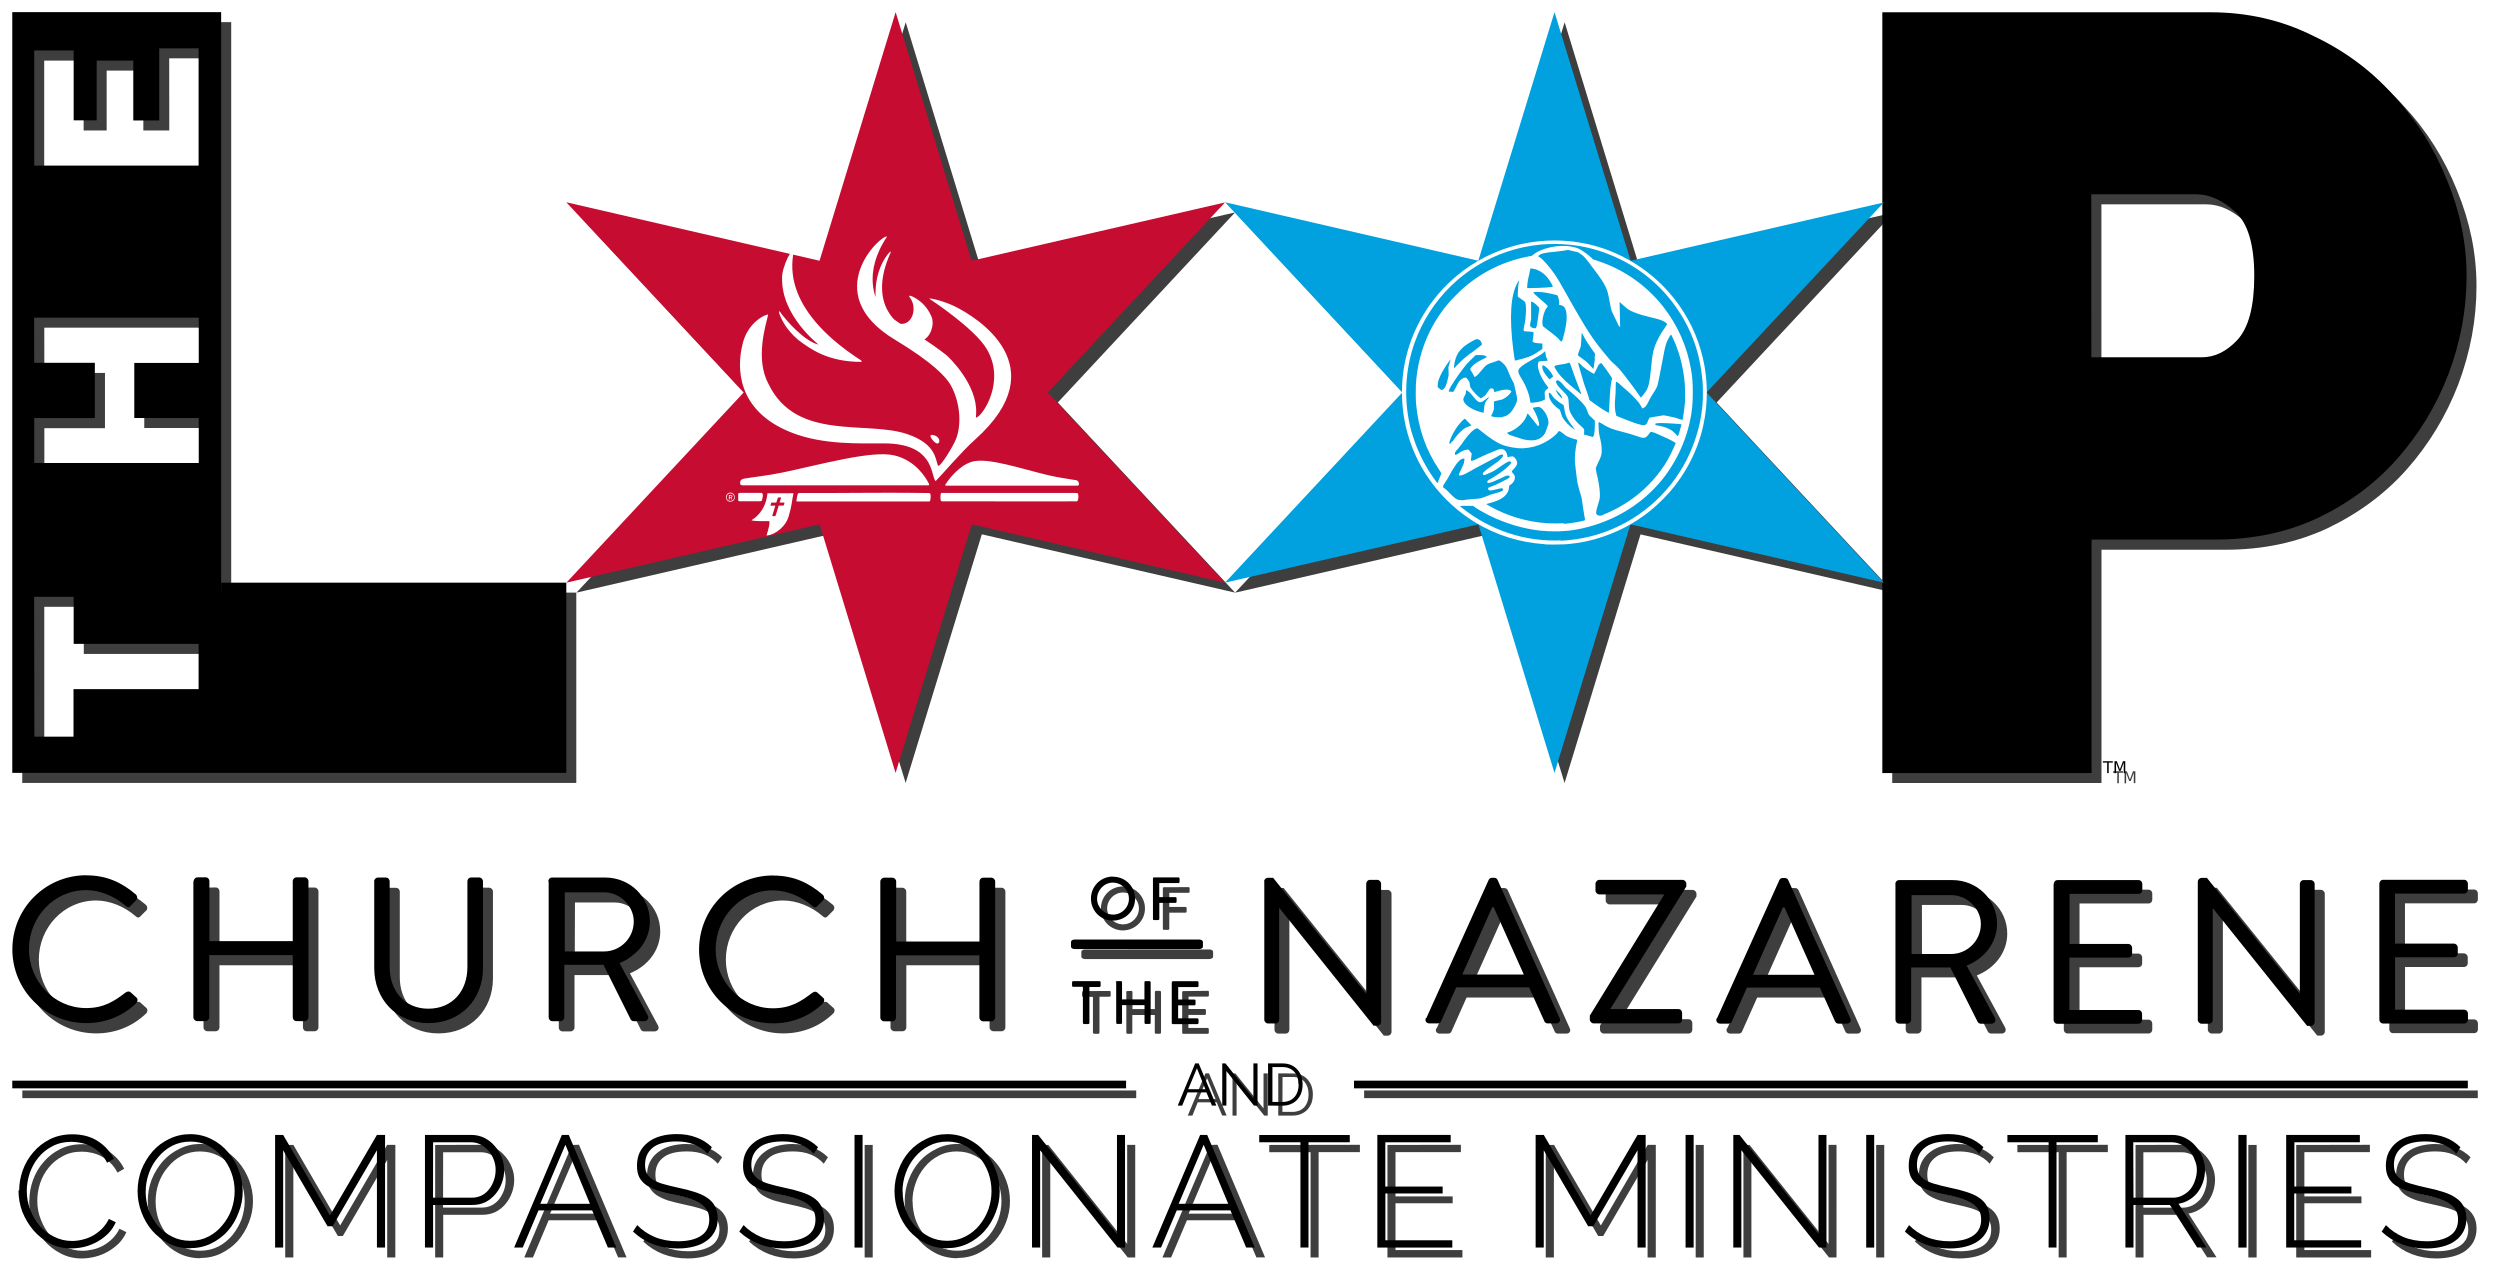<?xml version="1.0" encoding="UTF-8" standalone="no"?>
<svg
   xmlns:dc="http://purl.org/dc/elements/1.1/"
   xmlns:cc="http://creativecommons.org/ns#"
   xmlns:rdf="http://www.w3.org/1999/02/22-rdf-syntax-ns#"
   xmlns:svg="http://www.w3.org/2000/svg"
   xmlns="http://www.w3.org/2000/svg"
   xmlns:sodipodi="http://sodipodi.sourceforge.net/DTD/sodipodi-0.dtd"
   xmlns:inkscape="http://www.inkscape.org/namespaces/inkscape"
   width="325.794"
   height="166.904"
   viewBox="0 0 325.794 166.904"
   version="1.1"
   id="svg926"
   sodipodi:docname="logo-color-shadow.svg"
   inkscape:version="0.92.3 (2405546, 2018-03-11)">
  <sodipodi:namedview
     pagecolor="#ffffff"
     bordercolor="#666666"
     borderopacity="1"
     objecttolerance="10"
     gridtolerance="10"
     guidetolerance="10"
     inkscape:pageopacity="0"
     inkscape:pageshadow="2"
     inkscape:window-width="1315"
     inkscape:window-height="713"
     id="namedview928"
     showgrid="false"
     inkscape:zoom="2.4739559"
     inkscape:cx="162.897"
     inkscape:cy="83.452003"
     inkscape:window-x="51"
     inkscape:window-y="27"
     inkscape:window-maximized="1"
     inkscape:current-layer="svg926" />
  <defs
     id="defs818">
    <filter
       id="a"
       width="1.018"
       height="1.036"
       x="-.009"
       y="-.018"
       color-interpolation-filters="sRGB">
      <feGaussianBlur
         stdDeviation="1.203"
         id="feGaussianBlur815" />
    </filter>
  </defs>
  <title
     id="title820">LoopNaz Color Logo</title>
  <path
     d="m 2.9,2.9 v 99.13 H 75.1 V 77.23 H 30.13 v 1.05 -75.4 z m 115.13,0 -9.92,32.4 -3.45,-0.8 c 0.02,-0.1 0.04,-0.25 0.04,-0.3 0,-0.33 -0.2,-0.18 -0.45,0.2 l -29.15,-6.74 23.1,24.8 -23.08,24.77 33,-7.6 9.9,32.4 9.93,-32.4 33,7.6 -23.1,-24.78 23.1,-24.77 -33.02,7.6 z m 42.92,74.34 33.02,-7.6 9.92,32.4 9.9,-32.4 32.8,7.55 v 24.85 h 27.27 v -30.4 h 16.2 c 4.84,0 9.26,-0.94 13.26,-2.8 4.08,-1.96 7.53,-4.52 10.33,-7.68 2.88,-3.26 5.12,-6.95 6.7,-11.05 1.58,-4.2 2.38,-8.47 2.38,-12.84 0,-4.2 -0.84,-8.34 -2.52,-12.43 -1.68,-4.2 -4,-7.87 -6.98,-11.04 -2.9,-3.28 -6.4,-5.88 -10.5,-7.82 -4.1,-2.05 -8.55,-3.07 -13.4,-3.07 H 246.6 v 24.83 l -32.8,7.56 -9.9,-32.4 -9.94,32.4 -33,-7.63 L 184,52.4 c 0,0.04 0,0.07 0,0.1 z M 22.05,7.6 h 5.14 V 22.9 H 5.76 V 7.9 H 10.9 V 17 h 3 V 9.2 h 4.78 V 17 h 3.38 z m 251.8,19.03 h 13.7 c 1.67,0 3.34,0.75 5,2.25 1.7,1.48 2.53,4.28 2.53,8.38 0,4 -0.75,6.8 -2.23,8.38 -1.4,1.48 -2.94,2.23 -4.6,2.23 h -14.4 z M 246.6,27.9 V 77.02 L 223.73,52.48 c 0,0 0,-0.03 0,-0.05 z M 5.77,42.7 H 27.2 v 5.9 h -8.4 v 7.18 h 8.4 v 5.87 H 5.78 V 55.8 h 7.9 v -7.2 h -7.9 z m 0,36.38 h 5.15 v 6.14 h 16.3 v 5.9 H 10.9 v 6.17 H 5.77 Z m 269.6,21.43 v 0.2 h 0.55 v 1.36 h 0.2 v -1.37 h 0.55 v -0.2 z m 1.5,0 v 1.57 h 0.2 v -1.37 l 0.4,1.07 h 0.2 l 0.4,-1.08 v 1.36 h 0.2 v -1.55 h -0.3 l -0.4,1.07 -0.4,-1.06 z M 12.55,115.4 c -5.35,0 -9.65,4.3 -9.65,9.67 0,5.33 4.3,9.6 9.64,9.6 2.38,0 4.68,-0.84 6.5,-2.6 0.2,-0.18 0.23,-0.56 0.03,-0.72 l -0.8,-0.72 c -0.15,-0.12 -0.38,-0.12 -0.65,0.08 -1.4,1.08 -2.78,2 -5.1,2 -4.23,0 -7.46,-3.54 -7.46,-7.66 0,-4.14 3.23,-7.7 7.46,-7.7 1.82,0 3.7,0.8 5.1,2 0.27,0.27 0.5,0.3 0.7,0.04 l 0.72,-0.72 c 0.22,-0.2 0.18,-0.55 -0.02,-0.75 -1.82,-1.54 -3.78,-2.5 -6.48,-2.5 z m 89.54,0 c -5.35,0 -9.65,4.3 -9.65,9.67 0,5.33 4.3,9.6 9.65,9.6 2.38,0 4.68,-0.84 6.5,-2.6 0.2,-0.18 0.24,-0.56 0.02,-0.72 l -0.8,-0.72 c -0.15,-0.12 -0.37,-0.12 -0.65,0.08 -1.4,1.08 -2.77,2 -5.1,2 -4.22,0 -7.47,-3.54 -7.47,-7.66 0,-4.14 3.24,-7.7 7.47,-7.7 1.8,0 3.7,0.8 5.1,2 0.27,0.27 0.48,0.3 0.7,0.04 l 0.72,-0.72 c 0.2,-0.2 0.2,-0.55 -0.03,-0.75 -1.82,-1.54 -3.77,-2.5 -6.47,-2.5 z m 44.24,0.12 c -1.6,0 -2.86,1.27 -2.86,2.87 0,1.58 1.26,2.86 2.86,2.86 1.58,0 2.88,-1.26 2.88,-2.86 0,-1.6 -1.27,-2.87 -2.87,-2.87 z m 5.36,0.1 c -0.1,0 -0.15,0.06 -0.15,0.16 v 5.26 c 0,0.08 0.05,0.14 0.15,0.14 h 0.53 c 0.08,0 0.16,-0.07 0.16,-0.14 v -2.1 h 2.12 c 0.08,0 0.14,-0.07 0.14,-0.17 v -0.43 c 0,-0.08 -0.06,-0.15 -0.16,-0.15 h -2.1 v -1.84 h 2.5 c 0.1,0 0.15,-0.08 0.15,-0.16 v -0.43 c 0,-0.08 -0.04,-0.15 -0.14,-0.15 z m -124.64,0.05 c -0.26,0 -0.5,0.24 -0.5,0.52 h -0.03 v 17.7 c 0,0.27 0.25,0.5 0.5,0.5 h 1.08 c 0.28,0 0.5,-0.23 0.5,-0.5 v -8.1 h 10.88 v 8.1 c 0,0.27 0.2,0.5 0.5,0.5 H 41 c 0.27,0 0.5,-0.23 0.5,-0.5 v -17.73 c 0,-0.26 -0.23,-0.5 -0.5,-0.5 h -1.05 c -0.28,0 -0.5,0.24 -0.5,0.52 v 7.8 H 28.6 v -7.83 c 0,-0.26 -0.2,-0.5 -0.5,-0.5 z m 35.68,0 c -0.3,0 -0.5,0.25 -0.5,0.5 v 11.2 c 0,3.07 -1.93,5.4 -5.1,5.4 -3.13,0 -5.03,-2.37 -5.03,-5.42 V 116.2 c 0,-0.27 -0.2,-0.5 -0.5,-0.5 h -1.04 c -0.26,0 -0.5,0.23 -0.5,0.5 v 11.3 c 0,4.05 2.88,7.17 7.08,7.17 4.22,0 7.1,-3.1 7.1,-7.17 v -11.32 c 0,-0.26 -0.23,-0.5 -0.5,-0.5 z m 10.56,0 c -0.3,0 -0.5,0.25 -0.5,0.5 l 0.03,0.04 v 17.7 c 0,0.27 0.2,0.5 0.5,0.5 h 1.03 c 0.27,0 0.52,-0.23 0.52,-0.5 v -6.84 h 5.1 l 3.54,7.1 c 0.05,0.1 0.18,0.24 0.42,0.24 h 1.36 c 0.46,0 0.66,-0.43 0.46,-0.77 l -3.66,-6.8 c 2.32,-0.93 3.95,-3 3.95,-5.45 0,-3.2 -2.63,-5.7 -5.83,-5.7 z m 214.93,0 c -0.25,0 -0.5,0.22 -0.5,0.5 v 18.02 c 0,0.25 0.25,0.5 0.5,0.5 h 0.96 c 0.28,0 0.5,-0.25 0.5,-0.5 v -14.56 h 0.02 l 12.28,15.33 h 0.48 c 0.27,0 0.5,-0.22 0.5,-0.5 v -18 c 0,-0.25 -0.23,-0.5 -0.5,-0.5 h -0.94 c -0.3,0 -0.5,0.25 -0.5,0.52 v 14.2 h -0.05 L 288.9,115.7 Z m -171.67,0.02 c -0.26,0 -0.5,0.23 -0.5,0.5 v 17.7 c 0,0.27 0.24,0.5 0.5,0.5 h 1.06 c 0.3,0 0.5,-0.23 0.5,-0.5 v -8.1 h 10.85 v 8.1 c 0,0.27 0.22,0.5 0.52,0.5 h 1.04 c 0.28,0 0.5,-0.23 0.5,-0.5 v -17.7 c 0,-0.27 -0.22,-0.5 -0.5,-0.5 h -1.04 c -0.3,0 -0.5,0.23 -0.5,0.5 v 7.8 H 118.1 v -7.8 c 0,-0.27 -0.22,-0.5 -0.52,-0.5 z m 50.04,0.03 c -0.27,0 -0.5,0.2 -0.5,0.48 v 18 c 0,0.25 0.23,0.5 0.5,0.5 h 0.94 c 0.3,0 0.5,-0.25 0.5,-0.5 v -14.56 h 0.04 l 12.27,15.33 h 0.5 c 0.26,0 0.5,-0.22 0.5,-0.5 v -18 c 0,-0.25 -0.24,-0.5 -0.5,-0.5 h -0.95 c -0.3,0 -0.5,0.25 -0.5,0.52 v 14.26 h -0.05 l -12.06,-15.03 z m 29.2,0 c -0.26,0 -0.38,0.13 -0.46,0.28 l -8.1,18 h -0.05 c -0.17,0.37 0.05,0.7 0.45,0.7 h 1.08 c 0.25,0 0.4,-0.15 0.45,-0.3 l 1.96,-4.4 h 9.5 l 1.97,4.4 c 0.05,0.15 0.2,0.3 0.45,0.3 h 1.08 c 0.4,0 0.62,-0.33 0.46,-0.67 l -8.08,-18 c -0.08,-0.17 -0.2,-0.3 -0.45,-0.3 z m 37.88,0 c -0.25,0 -0.38,0.13 -0.45,0.28 l -8.12,18 h -0.05 c -0.16,0.37 0.06,0.7 0.46,0.7 h 1.07 c 0.25,0 0.4,-0.15 0.45,-0.3 l 1.96,-4.4 h 9.5 l 1.98,4.4 c 0.05,0.15 0.2,0.3 0.45,0.3 h 1.1 c 0.4,0 0.6,-0.33 0.45,-0.67 l -8.08,-18 c -0.08,-0.17 -0.2,-0.3 -0.45,-0.3 z m 78.2,0.2 c -0.3,0 -0.5,0.25 -0.5,0.52 v 17.7 c 0,0.27 0.2,0.5 0.5,0.5 h 10.55 c 0.3,0 0.5,-0.23 0.5,-0.5 v -0.77 c 0,-0.27 -0.2,-0.52 -0.5,-0.52 h -9 v -6.83 h 7.67 c 0.27,0 0.5,-0.2 0.5,-0.5 v -0.78 c 0,-0.26 -0.23,-0.5 -0.5,-0.5 h -7.68 v -6.52 h 9 c 0.3,0 0.5,-0.24 0.5,-0.5 v -0.8 c 0,-0.25 -0.2,-0.5 -0.5,-0.5 z m -42.4,0.04 c -0.3,0 -0.5,0.25 -0.5,0.52 h -0.02 v 17.7 c 0,0.26 0.2,0.5 0.5,0.5 h 10.53 c 0.3,0 0.5,-0.24 0.5,-0.5 v -0.78 c 0,-0.27 -0.2,-0.52 -0.5,-0.52 H 271 v -6.83 h 7.66 c 0.27,0 0.5,-0.2 0.5,-0.5 v -0.78 c 0,-0.27 -0.23,-0.5 -0.5,-0.5 H 271 v -6.53 h 8.98 c 0.3,0 0.5,-0.24 0.5,-0.5 v -0.8 c 0,-0.25 -0.2,-0.5 -0.5,-0.5 z m -59.72,0 c -0.26,0 -0.5,0.26 -0.5,0.53 v 0.87 c 0,0.26 0.24,0.5 0.52,0.5 h 8.4 v 0.08 l -9.7,15.78 h 0.04 v 0.47 c 0,0.26 0.23,0.5 0.5,0.5 h 11.03 c 0.3,0 0.5,-0.24 0.5,-0.5 v -0.87 c 0,-0.26 -0.2,-0.5 -0.5,-0.5 h -8.83 v -0.03 l 9.87,-15.96 v -0.36 c 0,-0.25 -0.24,-0.5 -0.5,-0.5 z m 39.1,0 c -0.3,0 -0.53,0.26 -0.53,0.53 h 0.03 v 17.7 c 0,0.26 0.2,0.5 0.5,0.5 h 1.05 c 0.25,0 0.5,-0.24 0.5,-0.5 v -6.82 h 5.1 l 3.56,7.08 c 0.05,0.1 0.2,0.24 0.43,0.24 h 1.36 c 0.46,0 0.64,-0.42 0.46,-0.77 l -3.7,-6.8 c 2.34,-0.93 3.97,-3 3.97,-5.45 0,-3.18 -2.63,-5.7 -5.83,-5.7 z m -102.5,0.35 c 1.13,0 2.07,0.95 2.07,2.08 0,1.14 -0.93,2.07 -2.07,2.07 -1.14,0 -2.07,-0.93 -2.07,-2.07 0,-1.13 0.93,-2.08 2.06,-2.08 z m -71.42,1.3 h 5.17 c 2.05,0 3.85,1.74 3.85,3.78 0,2.2 -1.8,3.9 -3.84,3.9 H 74.9 Z m 175.53,0.32 h 5.18 c 2.06,0 3.86,1.74 3.86,3.76 0,2.2 -1.8,3.9 -3.86,3.9 h -5.17 z m -54.66,1.63 h 0.2 c 1.32,2.9 2.6,5.85 3.92,8.77 h -8.03 z m 37.9,0 h 0.2 c 1.3,2.9 2.6,5.85 3.9,8.77 h -8 z m -92.32,4.18 c -0.26,0 -0.46,0.14 -0.46,0.3 v 0.64 c 0,0.15 0.2,0.3 0.46,0.3 h 16.24 c 0.25,0 0.47,-0.15 0.47,-0.3 v -0.65 c 0,-0.16 -0.22,-0.3 -0.46,-0.3 h -0.02 z m -0.2,5.42 c -0.1,0 -0.16,0.07 -0.16,0.15 v 0.44 c 0,0.1 0.04,0.16 0.14,0.16 h 1.27 v 4.67 c 0,0.07 0.1,0.14 0.17,0.14 h 0.53 c 0.08,0 0.15,-0.07 0.15,-0.15 v -4.68 h 1.3 c 0.1,0 0.16,-0.06 0.16,-0.16 v -0.44 c 0,-0.08 -0.04,-0.15 -0.14,-0.15 z m 5.7,0 c -0.07,0 -0.13,0.07 -0.13,0.15 h 0.03 v 5.27 c 0,0.07 0.06,0.14 0.16,0.14 h 0.47 c 0.1,0 0.15,-0.07 0.15,-0.15 v -2.3 h 2.93 v 2.3 c 0,0.07 0.05,0.14 0.15,0.14 h 0.52 c 0.08,0 0.14,-0.07 0.14,-0.15 v -5.28 c 0,-0.08 -0.07,-0.15 -0.15,-0.15 h -0.5 c -0.1,0 -0.15,0.07 -0.15,0.15 v 2.22 h -2.92 v -2.22 c 0,-0.08 -0.05,-0.15 -0.15,-0.15 z m 7.33,0 c -0.1,0 -0.15,0.07 -0.15,0.15 v 5.27 c 0,0.07 0.04,0.14 0.14,0.14 h 3.18 c 0.1,0 0.15,-0.07 0.15,-0.15 v -0.45 c 0,-0.08 -0.06,-0.16 -0.16,-0.16 h -2.5 v -1.7 H 157 c 0.08,0 0.15,-0.06 0.15,-0.16 v -0.45 c 0,-0.1 -0.06,-0.16 -0.16,-0.16 h -2.1 v -1.62 h 2.5 c 0.1,0 0.15,-0.06 0.15,-0.16 v -0.44 c 0,-0.08 -0.04,-0.15 -0.14,-0.15 z m 2.88,10.72 -2.3,5.5 h 0.6 l 0.7,-1.73 h 2.46 l 0.72,1.72 h 0.58 l -2.3,-5.5 z m 3.53,0 v 5.5 h 0.53 v -4.5 l 3.6,4.5 h 0.46 v -5.5 h -0.55 v 4.57 L 161,139.9 Z m 5.96,0 v 5.5 h 1.87 c 0.4,0 0.76,-0.07 1.08,-0.2 0.33,-0.14 0.6,-0.32 0.84,-0.56 0.22,-0.25 0.4,-0.54 0.54,-0.87 0.12,-0.34 0.18,-0.72 0.18,-1.14 0,-0.38 -0.06,-0.73 -0.17,-1.06 -0.12,-0.34 -0.3,-0.62 -0.5,-0.86 -0.23,-0.25 -0.5,-0.45 -0.83,-0.6 -0.32,-0.14 -0.7,-0.2 -1.14,-0.2 z m 0.56,0.47 h 1.33 c 0.33,0 0.62,0.05 0.88,0.17 0.26,0.1 0.48,0.27 0.66,0.47 0.16,0.2 0.3,0.45 0.4,0.73 0.07,0.26 0.12,0.56 0.12,0.9 0,0.33 -0.04,0.63 -0.13,0.9 -0.1,0.3 -0.23,0.53 -0.4,0.73 -0.18,0.2 -0.4,0.36 -0.66,0.48 -0.27,0.1 -0.57,0.17 -0.9,0.17 h -1.32 z m -9.83,0.16 1.1,2.72 h -2.24 z m -154.4,1.6 v 1 h 145.16 v -1 z m 174.86,0 v 1 H 322.9 v -1 z m -88.28,6.97 c -0.77,0 -1.47,0.1 -2.1,0.27 -0.64,0.18 -1.18,0.44 -1.63,0.8 -0.46,0.34 -0.82,0.78 -1.08,1.3 -0.24,0.5 -0.36,1.1 -0.36,1.76 0,0.6 0.1,1.1 0.3,1.5 0.22,0.4 0.53,0.74 0.93,1.03 0.4,0.26 0.9,0.5 1.5,0.7 0.6,0.18 1.3,0.35 2.08,0.52 0.78,0.16 1.46,0.33 2.04,0.5 0.57,0.18 1.04,0.4 1.42,0.65 0.38,0.25 0.67,0.54 0.87,0.88 0.2,0.34 0.3,0.75 0.3,1.23 0,0.96 -0.37,1.67 -1.1,2.14 -0.72,0.46 -1.72,0.7 -3,0.7 -1.12,0 -2.12,-0.2 -3.02,-0.56 -0.9,-0.38 -1.64,-0.9 -2.26,-1.54 l -0.55,0.84 c 1.57,1.46 3.5,2.2 5.8,2.2 0.77,0 1.47,-0.1 2.1,-0.25 0.65,-0.17 1.2,-0.4 1.67,-0.73 0.46,-0.34 0.82,-0.74 1.06,-1.2 0.26,-0.5 0.4,-1.06 0.4,-1.7 0,-0.65 -0.13,-1.2 -0.37,-1.64 -0.24,-0.44 -0.58,-0.8 -1.03,-1.1 -0.44,-0.3 -0.98,-0.54 -1.62,-0.74 -0.63,-0.2 -1.34,-0.4 -2.12,-0.55 -0.76,-0.18 -1.4,-0.34 -1.94,-0.48 -0.54,-0.16 -1,-0.34 -1.34,-0.55 -0.35,-0.23 -0.6,-0.5 -0.78,-0.8 -0.17,-0.32 -0.25,-0.7 -0.25,-1.17 0,-0.94 0.32,-1.67 0.97,-2.2 0.66,-0.56 1.7,-0.84 3.14,-0.84 1.73,0 3.07,0.53 4.03,1.6 l 0.56,-0.84 c -0.6,-0.6 -1.3,-1.02 -2.04,-1.28 -0.74,-0.3 -1.6,-0.44 -2.54,-0.44 z m 13.86,0 c -0.78,0 -1.48,0.1 -2.12,0.27 -0.64,0.18 -1.18,0.44 -1.63,0.8 -0.47,0.34 -0.83,0.78 -1.1,1.3 -0.25,0.5 -0.37,1.1 -0.37,1.76 0,0.6 0.1,1.1 0.32,1.5 0.2,0.4 0.5,0.74 0.9,1.03 0.4,0.26 0.9,0.5 1.5,0.7 0.6,0.18 1.3,0.35 2.1,0.52 0.76,0.16 1.44,0.33 2.02,0.5 0.58,0.18 1.05,0.4 1.43,0.65 0.38,0.25 0.67,0.54 0.86,0.88 0.2,0.34 0.3,0.75 0.3,1.23 0,0.96 -0.37,1.67 -1.1,2.14 -0.72,0.46 -1.72,0.7 -3,0.7 -1.1,0 -2.1,-0.2 -3,-0.56 -0.9,-0.38 -1.65,-0.9 -2.27,-1.54 l -0.57,0.84 c 1.58,1.46 3.5,2.2 5.8,2.2 0.78,0 1.5,-0.1 2.13,-0.25 0.64,-0.17 1.2,-0.4 1.65,-0.73 0.47,-0.34 0.83,-0.74 1.08,-1.2 0.26,-0.5 0.4,-1.06 0.4,-1.7 0,-0.65 -0.13,-1.2 -0.37,-1.64 -0.23,-0.44 -0.57,-0.8 -1.02,-1.1 -0.44,-0.3 -1,-0.54 -1.63,-0.74 -0.64,-0.2 -1.35,-0.4 -2.13,-0.55 -0.76,-0.18 -1.4,-0.34 -1.94,-0.48 -0.54,-0.16 -0.98,-0.34 -1.34,-0.55 -0.35,-0.23 -0.6,-0.5 -0.76,-0.8 -0.18,-0.32 -0.26,-0.7 -0.26,-1.17 0,-0.94 0.32,-1.67 0.97,-2.2 0.65,-0.56 1.7,-0.84 3.13,-0.84 1.73,0 3.07,0.53 4.02,1.6 l 0.55,-0.84 c -0.62,-0.6 -1.3,-1.02 -2.02,-1.28 -0.75,-0.3 -1.6,-0.44 -2.54,-0.44 z m 151.87,0 c -0.75,0 -1.45,0.1 -2.1,0.27 -0.63,0.18 -1.17,0.44 -1.62,0.8 -0.46,0.34 -0.82,0.78 -1.08,1.3 -0.24,0.5 -0.36,1.1 -0.36,1.76 0,0.6 0.1,1.1 0.3,1.5 0.2,0.4 0.52,0.74 0.92,1.03 0.4,0.26 0.9,0.5 1.5,0.7 0.6,0.18 1.3,0.35 2.08,0.52 0.77,0.16 1.45,0.33 2.03,0.5 0.57,0.18 1.05,0.4 1.43,0.65 0.38,0.25 0.67,0.54 0.87,0.88 0.2,0.34 0.3,0.75 0.3,1.23 0,0.96 -0.37,1.67 -1.1,2.14 -0.72,0.46 -1.72,0.7 -3,0.7 -1.12,0 -2.12,-0.2 -3.02,-0.56 -0.9,-0.38 -1.65,-0.9 -2.27,-1.54 l -0.55,0.84 c 1.58,1.46 3.5,2.2 5.8,2.2 0.78,0 1.48,-0.1 2.12,-0.25 0.64,-0.17 1.2,-0.4 1.66,-0.73 0.47,-0.34 0.83,-0.74 1.07,-1.2 0.26,-0.5 0.4,-1.06 0.4,-1.7 0,-0.65 -0.12,-1.2 -0.36,-1.64 -0.23,-0.44 -0.57,-0.8 -1.02,-1.1 -0.44,-0.3 -1,-0.54 -1.63,-0.74 -0.64,-0.2 -1.35,-0.4 -2.13,-0.55 -0.76,-0.18 -1.4,-0.34 -1.94,-0.48 -0.54,-0.16 -1,-0.34 -1.34,-0.55 -0.35,-0.23 -0.6,-0.5 -0.77,-0.8 -0.17,-0.32 -0.25,-0.7 -0.25,-1.17 0,-0.94 0.32,-1.67 0.98,-2.2 0.66,-0.56 1.7,-0.84 3.12,-0.84 1.74,0 3.08,0.53 4.03,1.6 l 0.54,-0.84 c -0.62,-0.6 -1.3,-1.02 -2.04,-1.28 -0.74,-0.3 -1.6,-0.44 -2.55,-0.44 z m 62.2,0 c -0.77,0 -1.47,0.1 -2.1,0.27 -0.64,0.18 -1.18,0.44 -1.63,0.8 -0.45,0.34 -0.8,0.78 -1.07,1.3 -0.25,0.5 -0.37,1.1 -0.37,1.76 0,0.6 0.1,1.1 0.32,1.5 0.2,0.4 0.5,0.74 0.9,1.03 0.4,0.26 0.9,0.5 1.5,0.7 0.6,0.18 1.3,0.35 2.08,0.52 0.76,0.16 1.44,0.33 2.02,0.5 0.58,0.18 1.05,0.4 1.43,0.65 0.37,0.25 0.66,0.54 0.86,0.88 0.2,0.34 0.3,0.75 0.3,1.23 0,0.96 -0.37,1.67 -1.1,2.14 -0.72,0.46 -1.72,0.7 -3,0.7 -1.12,0 -2.12,-0.2 -3.02,-0.56 -0.9,-0.38 -1.65,-0.9 -2.27,-1.54 l -0.56,0.84 c 1.57,1.46 3.5,2.2 5.8,2.2 0.77,0 1.48,-0.1 2.1,-0.25 0.65,-0.17 1.2,-0.4 1.66,-0.73 0.46,-0.34 0.82,-0.74 1.07,-1.2 0.26,-0.5 0.4,-1.06 0.4,-1.7 0,-0.65 -0.13,-1.2 -0.38,-1.64 -0.24,-0.44 -0.58,-0.8 -1.03,-1.1 -0.44,-0.3 -0.98,-0.54 -1.62,-0.74 -0.64,-0.2 -1.35,-0.4 -2.13,-0.55 -0.76,-0.18 -1.4,-0.34 -1.94,-0.48 -0.54,-0.16 -0.98,-0.34 -1.34,-0.55 -0.36,-0.23 -0.6,-0.5 -0.77,-0.8 -0.17,-0.32 -0.25,-0.7 -0.25,-1.17 0,-0.94 0.32,-1.67 0.97,-2.2 0.66,-0.56 1.7,-0.84 3.14,-0.84 1.72,0 3.06,0.53 4,1.6 l 0.57,-0.84 c -0.62,-0.6 -1.3,-1.02 -2.02,-1.28 -0.75,-0.3 -1.6,-0.44 -2.55,-0.44 z m -291.3,0 c -0.98,0 -1.9,0.2 -2.73,0.63 -0.84,0.4 -1.56,0.94 -2.17,1.62 -0.6,0.7 -1.1,1.5 -1.46,2.4 -0.34,0.88 -0.5,1.82 -0.5,2.8 0,0.93 0.16,1.84 0.5,2.73 0.33,0.9 0.8,1.7 1.4,2.4 0.6,0.68 1.3,1.24 2.15,1.67 0.83,0.42 1.77,0.64 2.8,0.64 v -0.03 c 0.97,0 1.87,-0.2 2.7,-0.6 0.85,-0.42 1.58,-0.96 2.18,-1.62 0.6,-0.7 1.1,-1.5 1.44,-2.4 0.36,-0.9 0.54,-1.82 0.54,-2.8 0,-0.92 -0.17,-1.82 -0.5,-2.7 -0.34,-0.9 -0.8,-1.7 -1.4,-2.38 -0.6,-0.72 -1.32,-1.28 -2.16,-1.7 -0.85,-0.44 -1.78,-0.66 -2.8,-0.66 z m 98.65,0 c -0.98,0 -1.9,0.2 -2.72,0.63 -0.85,0.4 -1.58,0.94 -2.2,1.62 -0.6,0.7 -1.1,1.5 -1.43,2.4 -0.35,0.88 -0.52,1.82 -0.52,2.8 0,0.93 0.16,1.84 0.5,2.73 0.33,0.9 0.8,1.7 1.4,2.4 0.6,0.68 1.32,1.24 2.16,1.67 0.84,0.42 1.78,0.64 2.8,0.64 v -0.03 c 0.96,0 1.87,-0.2 2.7,-0.6 0.85,-0.42 1.58,-0.96 2.18,-1.62 0.62,-0.7 1.1,-1.5 1.45,-2.4 0.35,-0.9 0.53,-1.82 0.53,-2.8 0,-0.92 -0.17,-1.82 -0.5,-2.7 -0.34,-0.9 -0.8,-1.7 -1.4,-2.38 -0.6,-0.72 -1.32,-1.28 -2.17,-1.7 -0.84,-0.44 -1.77,-0.66 -2.78,-0.66 z m -114,0.03 c -1.1,0 -2.1,0.2 -2.95,0.65 -0.86,0.43 -1.58,1 -2.16,1.7 -0.6,0.68 -1.05,1.47 -1.37,2.35 -0.3,0.86 -0.46,1.74 -0.46,2.62 H 3.8 c 0,0.95 0.16,1.87 0.5,2.8 0.35,0.87 0.83,1.68 1.43,2.4 0.6,0.7 1.32,1.27 2.15,1.7 0.84,0.45 1.76,0.67 2.76,0.67 0.57,0 1.15,-0.08 1.73,-0.22 0.6,-0.15 1.15,-0.37 1.67,-0.66 0.52,-0.3 1,-0.65 1.43,-1.07 0.42,-0.43 0.75,-0.92 1,-1.48 l -0.9,-0.44 c -0.25,0.5 -0.56,0.92 -0.93,1.3 -0.38,0.36 -0.78,0.66 -1.2,0.9 -0.42,0.22 -0.87,0.4 -1.33,0.5 -0.47,0.1 -0.93,0.17 -1.37,0.17 -0.82,0 -1.6,-0.2 -2.33,-0.55 -0.7,-0.35 -1.32,-0.82 -1.85,-1.4 -0.52,-0.62 -0.93,-1.32 -1.23,-2.1 -0.32,-0.78 -0.47,-1.6 -0.47,-2.47 0,-0.77 0.12,-1.53 0.37,-2.3 0.26,-0.77 0.64,-1.45 1.14,-2.05 0.48,-0.6 1.1,-1.1 1.83,-1.47 0.7,-0.4 1.53,-0.58 2.47,-0.58 0.42,0 0.86,0.05 1.3,0.15 0.44,0.1 0.86,0.25 1.26,0.47 0.4,0.2 0.8,0.48 1.14,0.83 0.36,0.34 0.67,0.76 0.94,1.28 l 0.87,-0.5 c -0.46,-0.94 -1.14,-1.7 -2.06,-2.3 -0.93,-0.6 -2.05,-0.9 -3.35,-0.9 z m 26.4,0.1 v 14.66 h 1.06 v -12.7 l 5.8,9.9 h 0.65 l 5.78,-9.9 v 12.7 h 1.06 V 149.2 h -1.07 l -6.12,10.5 -6.1,-10.5 z m 19.54,0 v 14.66 h 1.05 v -5.56 h 5.1 c 0.62,0 1.18,-0.12 1.7,-0.36 0.5,-0.26 0.94,-0.6 1.3,-1.03 0.36,-0.43 0.65,-0.92 0.85,-1.48 0.2,-0.54 0.3,-1.1 0.3,-1.7 0,-0.56 -0.1,-1.1 -0.32,-1.63 -0.22,-0.56 -0.52,-1.05 -0.9,-1.47 -0.36,-0.44 -0.8,-0.8 -1.34,-1.05 -0.52,-0.27 -1.1,-0.4 -1.72,-0.4 z m 17.83,0 -6.22,14.66 h 1.13 l 2.05,-4.85 h 7 l 2.05,4.84 h 1.1 l -6.2,-14.68 z m 38.14,0 v 14.66 h 1.05 V 149.2 Z m 23.13,0 v 14.66 h 1.06 v -12.7 l 10.1,12.7 h 0.97 V 149.2 h -1.05 v 12.9 l -10.28,-12.9 z m 21.9,0 -6.22,14.66 h 1.13 l 2.06,-4.85 h 7 l 2.05,4.84 h 1.13 l -6.2,-14.68 z m 7.7,0 v 0.94 h 5.38 v 13.72 h 1.05 v -13.73 h 5.38 v -0.95 z m 15.4,0 v 14.66 h 9.77 v -0.96 h -8.72 v -6.1 h 7.45 v -0.9 h -7.45 v -5.77 h 8.52 v -0.95 z m 20.63,0 v 14.66 h 1.06 v -12.7 l 5.77,9.9 h 0.66 l 5.78,-9.9 v 12.7 h 1.07 V 149.2 h -1.06 l -6.1,10.5 -6.1,-10.5 z m 19.54,0 v 14.66 h 1.05 V 149.2 Z m 6.22,0 v 14.66 h 1.04 v -12.7 l 10.12,12.7 h 0.97 V 149.2 h -1.04 v 12.9 l -10.3,-12.9 z m 17.3,0 v 14.66 h 1.05 V 149.2 Z m 18.4,0 v 0.94 h 5.38 v 13.72 h 1.04 v -13.73 h 5.37 v -0.95 z m 15.4,0 v 14.66 h 1.04 v -5.56 h 4.75 l 3.54,5.54 h 1.22 l -3.65,-5.7 c 0.5,-0.08 0.98,-0.26 1.4,-0.52 0.43,-0.26 0.8,-0.58 1.1,-0.98 0.3,-0.4 0.54,-0.85 0.7,-1.34 0.17,-0.52 0.26,-1.04 0.26,-1.57 0,-0.56 -0.1,-1.1 -0.32,-1.63 -0.22,-0.56 -0.52,-1.05 -0.9,-1.47 -0.37,-0.44 -0.82,-0.8 -1.35,-1.05 -0.53,-0.27 -1.1,-0.4 -1.7,-0.4 z m 14.7,0 v 14.66 h 1.08 V 149.2 Z m 6.24,0 v 14.66 H 309 v -0.96 h -8.7 v -6.1 h 7.44 v -0.9 h -7.44 v -5.77 h 8.54 v -0.95 z m -273.12,0.85 c 0.84,0 1.6,0.18 2.3,0.54 0.7,0.36 1.3,0.84 1.82,1.44 0.52,0.6 0.93,1.28 1.22,2.07 0.28,0.77 0.43,1.58 0.43,2.42 0,0.8 -0.15,1.57 -0.4,2.35 -0.3,0.77 -0.7,1.46 -1.2,2.08 -0.5,0.6 -1.1,1.1 -1.8,1.47 -0.72,0.37 -1.5,0.56 -2.4,0.56 -0.85,0 -1.63,-0.17 -2.34,-0.52 -0.72,-0.36 -1.34,-0.84 -1.87,-1.42 -0.5,-0.6 -0.9,-1.3 -1.2,-2.07 -0.28,-0.8 -0.4,-1.6 -0.4,-2.44 0,-0.8 0.13,-1.6 0.4,-2.37 0.28,-0.78 0.67,-1.46 1.2,-2.06 0.5,-0.63 1.1,-1.13 1.82,-1.5 0.72,-0.38 1.52,-0.56 2.4,-0.56 z m 98.63,0 c 0.83,0 1.6,0.18 2.3,0.54 0.7,0.36 1.3,0.84 1.82,1.44 0.52,0.6 0.92,1.28 1.22,2.07 0.27,0.77 0.42,1.58 0.42,2.42 0,0.8 -0.14,1.57 -0.4,2.35 -0.28,0.77 -0.68,1.46 -1.18,2.08 -0.5,0.6 -1.1,1.1 -1.82,1.47 -0.7,0.37 -1.5,0.56 -2.37,0.56 -0.86,0 -1.64,-0.17 -2.35,-0.52 -0.7,-0.36 -1.33,-0.84 -1.86,-1.42 -0.5,-0.6 -0.9,-1.3 -1.2,-2.07 -0.27,-0.8 -0.4,-1.6 -0.4,-2.44 h -0.02 c 0,-0.8 0.14,-1.6 0.42,-2.37 0.27,-0.78 0.66,-1.46 1.16,-2.06 0.5,-0.63 1.13,-1.13 1.85,-1.5 0.7,-0.38 1.5,-0.56 2.4,-0.56 z m 154.57,0.1 h 5 c 0.44,0 0.87,0.1 1.27,0.3 0.4,0.2 0.73,0.45 1.02,0.8 0.3,0.3 0.54,0.7 0.7,1.15 0.18,0.42 0.28,0.87 0.28,1.34 0,0.45 -0.08,0.9 -0.23,1.34 -0.14,0.43 -0.34,0.82 -0.6,1.17 -0.3,0.33 -0.62,0.6 -1,0.8 -0.4,0.2 -0.82,0.32 -1.28,0.32 h -5.16 z m -221.57,0 h 4.94 c 0.43,0 0.84,0.1 1.22,0.28 0.4,0.2 0.73,0.46 1.03,0.8 0.3,0.32 0.53,0.7 0.7,1.14 0.17,0.42 0.26,0.88 0.26,1.37 0,0.46 -0.07,0.92 -0.22,1.36 -0.15,0.42 -0.36,0.8 -0.62,1.16 -0.26,0.32 -0.58,0.6 -0.96,0.8 -0.4,0.2 -0.84,0.3 -1.3,0.3 h -5.06 z m 17.24,0.3 3.2,7.7 h -6.5 z m 83.17,0 3.2,7.7 h -6.46 z"
     id="path822"
     style="opacity:0.87;fill:#000000;filter:url(#a)"
     inkscape:connector-curvature="0" />
  <g
     id="g924">
    <g
       id="g892">
      <path
         d="M156.3 122.44c.24 0 .46.14.46.3v.64c0 .16-.22.3-.47.3h-16.25c-.25 0-.47-.14-.47-.3v-.64c0-.16.2-.3.46-.3h16.23m-3.55 5.57c0-.07.06-.14.15-.14h3.18c.1 0 .15.07.15.15v.45c0 .1-.06.16-.15.16h-2.5v1.63h2.1c.1 0 .16.07.16.15v.45c0 .1-.06.15-.14.15h-2.13v1.7h2.5c.1 0 .16.08.16.16v.44c0 .08-.07.15-.16.15h-3.18c-.1 0-.15-.07-.15-.15V128m-7.3 0c0-.07.07-.14.15-.14h.52c.1 0 .15.07.15.15v2.23h2.92V128c0-.07.05-.14.14-.14h.52c.08 0 .15.07.15.15v5.28c0 .08-.06.15-.14.15h-.5c-.1 0-.16-.07-.16-.15v-2.3h-2.93v2.3c0 .08-.05.15-.14.15h-.46c-.1 0-.16-.07-.16-.15V128m-4.33.6h-1.27c-.1 0-.15-.06-.15-.15V128c0-.07.06-.14.15-.14h3.42c.1 0 .15.07.15.15v.45c0 .1-.07.16-.16.16h-1.3v4.68c0 .08-.07.15-.15.15h-.54c-.08 0-.16-.07-.16-.15v-4.67m9.12-14.13c0-.1.06-.16.15-.16h3.18c.1 0 .15.08.15.16v.43c0 .07-.06.15-.15.15h-2.5v1.83h2.1c.1 0 .16.07.16.15v.43c0 .1-.05.17-.13.17h-2.12v2.1c0 .07-.08.14-.15.14h-.53c-.1 0-.15-.06-.15-.14v-5.27m-5.2 4.7c1.14 0 2.07-.93 2.07-2.07 0-1.14-.95-2.1-2.1-2.1-1.12 0-2.05.96-2.05 2.1 0 1.13.93 2.06 2.06 2.06zm0-4.94c1.6 0 2.87 1.28 2.87 2.87 0 1.6-1.3 2.85-2.9 2.85-1.6 0-2.85-1.28-2.85-2.87 0-1.6 1.27-2.87 2.86-2.87m165.04.94c0-.27.2-.52.5-.52h10.54c.3 0 .5.25.5.5v.8c0 .26-.2.5-.5.5h-9v6.52h7.68c.27 0 .5.24.5.5v.78c0 .3-.23.5-.5.5h-7.67v6.83h9c.3 0 .5.25.5.52v.78c0 .26-.2.5-.5.5h-10.55c-.3 0-.5-.24-.5-.5v-17.7m-23.65-.3c0-.27.24-.48.5-.48h.68l12.06 15.03c.03 0 .03 0 .05 0v-14.22c0-.27.2-.52.5-.52h.93c.27 0 .5.25.5.5v18c0 .28-.23.5-.5.5h-.48l-12.28-15.33h-.02v14.55c0 .26-.22.5-.5.5h-.95c-.26 0-.5-.24-.5-.5v-18m-18.77.3c0-.27.2-.52.5-.52h10.54c.3 0 .5.25.5.5v.8c0 .26-.2.5-.5.5h-8.98v6.52h7.65c.27 0 .5.24.5.5v.78c0 .3-.23.5-.5.5h-7.67v6.83h8.97c.3 0 .5.24.5.5v.8c0 .25-.2.5-.5.5h-10.53c-.3 0-.5-.25-.5-.5v-17.7m-13.33 9.1c2.05 0 3.85-1.7 3.85-3.9 0-2.03-1.8-3.77-3.85-3.77h-5.18v7.67zm-7.3-9.1c0-.28.2-.53.5-.53h6.93c3.2 0 5.83 2.52 5.83 5.7 0 2.46-1.63 4.52-3.96 5.45l3.68 6.8c.18.35 0 .77-.46.77h-1.36c-.24 0-.38-.14-.43-.25l-3.56-7.08h-5.1v6.82c0 .25-.25.5-.5.5h-1.05c-.3 0-.5-.25-.5-.5v-17.7m-10.55 11.83c-1.3-2.92-2.6-5.86-3.9-8.77h-.22l-3.9 8.77zm-12.7 5.67l8.12-18c.06-.15.2-.28.44-.28h.27c.25 0 .38.13.46.3l8.08 18c.16.34-.06.68-.46.68h-1.08c-.24 0-.4-.16-.45-.3l-1.98-4.4h-9.5l-1.96 4.4c-.04.14-.2.3-.44.3h-1.08c-.4 0-.62-.34-.46-.7m-16.58-.28l9.7-15.78v-.08h-8.4c-.28 0-.52-.24-.52-.5v-.87c0-.28.24-.53.5-.53h10.84c.26 0 .5.25.5.5v.36l-9.87 15.96v.02h8.82c.3 0 .5.24.5.5v.87c0 .25-.2.5-.5.5H207.7c-.28 0-.52-.25-.52-.5v-.5m-8.6-5.37c-1.32-2.92-2.6-5.86-3.92-8.77h-.2l-3.9 8.77h8zm-12.7 5.67l8.12-18c.08-.15.2-.28.45-.28h.27c.24 0 .37.13.45.3l8.08 18c.16.34-.06.68-.46.68h-1.1c-.23 0-.4-.16-.44-.3l-1.98-4.4h-9.5l-1.96 4.4c-.05.14-.2.3-.45.3h-1.08c-.4 0-.63-.34-.46-.7m-21.08-17.8c0-.27.23-.48.5-.48h.67L178 129.45s0 0 .04 0v-14.27c0-.27.2-.52.5-.52h.94c.27 0 .5.25.5.5v18c0 .28-.23.5-.5.5H179l-12.27-15.33h-.03v14.55c0 .26-.2.5-.5.5h-.94c-.27 0-.5-.24-.5-.5v-18m-50.04 0c0-.26.24-.5.5-.5h1.05c.3 0 .52.24.52.5v7.82h10.85v-7.8c0-.28.2-.52.5-.52h1.05c.27 0 .5.24.5.5v17.7c0 .28-.23.52-.5.52h-1.04c-.3 0-.52-.24-.52-.5v-8.1h-10.86v8.1c0 .26-.2.5-.5.5h-1.05c-.27 0-.5-.24-.5-.5v-17.7m-13.97-.8c2.7 0 4.65.95 6.47 2.5.22.2.24.54.03.75l-.72.72c-.22.26-.43.23-.7-.04-1.4-1.2-3.3-2-5.1-2-4.23 0-7.47 3.56-7.47 7.7 0 4.12 3.25 7.67 7.47 7.67 2.33 0 3.7-.93 5.1-2 .28-.2.5-.2.65-.08l.8.72c.2.16.16.54-.03.72-1.82 1.76-4.12 2.6-6.5 2.6-5.35 0-9.65-4.27-9.65-9.6 0-5.36 4.3-9.67 9.65-9.67m-22 9.9c2.05 0 3.84-1.7 3.84-3.9 0-2.05-1.8-3.8-3.84-3.8H73.6v7.7h5.2zm-7.3-9.13c0-.26.2-.5.5-.5h6.92c3.2 0 5.82 2.5 5.82 5.7 0 2.46-1.63 4.52-3.95 5.45l3.66 6.8c.2.34 0 .77-.46.77H82.6c-.23 0-.36-.14-.42-.25l-3.54-7.1h-5.1v6.83c0 .28-.25.52-.52.52H72c-.3 0-.5-.24-.5-.5v-17.7m-22.75 0c0-.28.24-.52.5-.52h1.03c.3 0 .5.24.5.5v11.16c0 3.05 1.9 5.43 5.03 5.43 3.18 0 5.1-2.34 5.1-5.4v-11.2c0-.26.2-.5.5-.5h1.03c.27 0 .5.24.5.5v11.32c0 4.05-2.88 7.16-7.1 7.16-4.2 0-7.07-3.12-7.07-7.18v-11.3m-23.53 0c0-.28.24-.52.5-.52h1.05c.3 0 .5.24.5.5v7.82h10.86v-7.8c0-.28.22-.52.5-.52h1.05c.26 0 .5.24.5.5v17.72c0 .28-.24.52-.5.52h-1.05c-.3 0-.5-.24-.5-.5v-8.1H27.27v8.1c0 .26-.22.5-.5.5H25.7c-.26 0-.5-.24-.5-.5v-17.7m-13.97-.8c2.7 0 4.66.95 6.48 2.5.2.2.25.54.03.75l-.72.72c-.2.26-.42.23-.7-.04-1.4-1.2-3.27-2-5.1-2-4.22 0-7.45 3.56-7.45 7.7 0 4.12 3.23 7.67 7.46 7.67 2.33 0 3.7-.93 5.1-2 .28-.2.5-.2.66-.08l.8.72c.2.16.16.54-.03.72-1.82 1.76-4.12 2.6-6.5 2.6-5.34 0-9.65-4.27-9.65-9.6 0-5.36 4.3-9.67 9.65-9.67"
         id="path824" />
      <g
         font-size="40"
         letter-spacing="2.6"
         word-spacing="0"
         font-family="raleway light"
         id="g876">
        <g
           id="g852">
          <path
             d="M2.5 155.14q0-1.32.46-2.62.48-1.32 1.37-2.35.88-1.05 2.16-1.7 1.3-.65 2.94-.65 1.96 0 3.34.9t2.06 2.3l-.87.5q-.4-.77-.94-1.28-.52-.52-1.14-.83-.6-.32-1.27-.46-.66-.15-1.3-.15-1.4 0-2.47.57-1.1.56-1.83 1.47-.74.9-1.14 2.06-.38 1.14-.38 2.3 0 1.3.46 2.47.45 1.18 1.23 2.1.8.88 1.87 1.4 1.1.55 2.33.55.66 0 1.36-.17.7-.16 1.33-.5.63-.36 1.2-.9.55-.56.92-1.3l.9.43q-.37.84-1 1.48-.65.64-1.43 1.07-.8.44-1.68.66-.87.2-1.72.2-1.5 0-2.76-.65-1.24-.66-2.15-1.72-.9-1.07-1.44-2.4-.5-1.37-.5-2.78z"
             style="line-height:1.25;-inkscape-font-specification:'raleway light, '"
             id="path826" />
          <path
             d="M24.78 162.68q-1.53 0-2.8-.64-1.25-.64-2.15-1.67-.9-1.05-1.4-2.4-.5-1.33-.5-2.73 0-1.47.5-2.8.55-1.36 1.46-2.4.9-1.02 2.17-1.62 1.26-.62 2.72-.62 1.52 0 2.8.66 1.26.63 2.15 1.7.9 1.04 1.4 2.38.5 1.32.5 2.7 0 1.47-.54 2.8-.5 1.36-1.43 2.4-.9 1-2.17 1.62-1.25.6-2.72.6zm-5.8-7.43q0 1.25.4 2.43.45 1.16 1.2 2.07.8.88 1.87 1.42 1.07.53 2.35.53 1.32 0 2.38-.56 1.07-.56 1.8-1.47.78-.92 1.2-2.08.4-1.17.4-2.36 0-1.26-.43-2.42-.43-1.18-1.22-2.07-.76-.9-1.82-1.44-1.03-.53-2.3-.53-1.3 0-2.4.56-1.06.56-1.82 1.5-.77.9-1.18 2.05-.42 1.17-.42 2.37z"
             style="line-height:1.25;-inkscape-font-specification:'raleway light, '"
             id="path828" />
          <path
             d="M49.12 162.58V149.9l-5.78 9.9h-.66l-5.78-9.9v12.68h-1.05V147.9h1.05l6.1 10.5 6.12-10.5h1.06v14.68z"
             style="line-height:1.25;-inkscape-font-specification:'raleway light, '"
             id="path830" />
          <path
             d="M55.38 162.58V147.9h6.03q.95 0 1.73.4.8.4 1.34 1.06.58.64.9 1.47.32.8.32 1.63 0 .9-.3 1.7-.3.84-.86 1.48-.54.64-1.3 1.03-.77.36-1.7.36h-5.1v5.55zm1.05-6.5h5.06q.7 0 1.3-.3.56-.3.95-.8.4-.52.62-1.16.23-.66.23-1.36 0-.73-.26-1.37-.25-.66-.7-1.15-.44-.5-1.03-.8-.56-.28-1.22-.28h-4.94z"
             style="line-height:1.25;-inkscape-font-specification:'raleway light, '"
             id="path832" />
          <path
             d="M73.22 147.9h.9l6.2 14.68h-1.1l-2.05-4.84h-7l-2.05 4.84H67zm3.66 8.98l-3.2-7.7-3.27 7.7z"
             style="line-height:1.25;-inkscape-font-specification:'raleway light, '"
             id="path834" />
          <path
             d="M92.2 150.35q-1.43-1.6-4.03-1.6-2.14 0-3.14.84-.97.8-.97 2.2 0 .7.25 1.16.27.46.8.8.52.32 1.33.55.8.23 1.94.48 1.18.24 2.13.55.96.3 1.62.74.68.45 1.03 1.1.37.67.37 1.64 0 .98-.4 1.7-.36.7-1.06 1.2-.7.5-1.66.74-.95.25-2.12.25-3.43 0-5.8-2.2l.55-.85q.93.97 2.27 1.55 1.35.56 3.02.56 1.92 0 3-.7 1.1-.7 1.1-2.14 0-.72-.3-1.22t-.87-.88q-.56-.38-1.42-.65-.87-.25-2.03-.5-1.18-.25-2.08-.52-.9-.3-1.5-.7-.6-.43-.92-1.03-.3-.6-.3-1.5 0-1 .36-1.76.4-.78 1.08-1.3.68-.53 1.63-.8.95-.27 2.1-.27 1.43 0 2.54.43 1.14.4 2.05 1.28z"
             style="line-height:1.25;-inkscape-font-specification:'raleway light, '"
             id="path836" />
          <path
             d="M106.04 150.35q-1.42-1.6-4.02-1.6-2.15 0-3.14.84-.97.8-.97 2.2 0 .7.27 1.16.24.46.76.8.54.32 1.34.55.8.23 1.94.48 1.2.24 2.14.55.97.3 1.63.74.68.45 1.03 1.1.37.67.37 1.64 0 .98-.4 1.7-.37.7-1.07 1.2-.68.5-1.65.74-.95.25-2.13.25-3.43 0-5.8-2.2l.56-.85q.93.97 2.27 1.55 1.34.56 3 .56 1.93 0 3-.7 1.1-.7 1.1-2.14 0-.72-.3-1.22-.28-.5-.86-.88-.57-.38-1.44-.65-.87-.25-2.02-.5-1.18-.25-2.1-.52-.88-.3-1.5-.7-.6-.43-.9-1.03-.32-.6-.32-1.5 0-1 .38-1.76.4-.78 1.08-1.3.68-.53 1.63-.8.97-.27 2.13-.27 1.42 0 2.54.43 1.1.4 2.02 1.28z"
             style="line-height:1.25;-inkscape-font-specification:'raleway light, '"
             id="path838" />
          <path
             d="M111.36 162.58V147.9h1.05v14.68z"
             style="line-height:1.25;-inkscape-font-specification:'raleway light, '"
             id="path840" />
          <path
             d="M123.43 162.68q-1.53 0-2.8-.64-1.25-.64-2.16-1.67-.9-1.05-1.4-2.4-.5-1.33-.5-2.73 0-1.47.52-2.8.5-1.36 1.42-2.4.93-1.02 2.2-1.62 1.25-.62 2.72-.62 1.52 0 2.78.66 1.28.63 2.17 1.7.9 1.04 1.4 2.38.5 1.32.5 2.7 0 1.47-.54 2.8-.52 1.36-1.45 2.4-.9 1-2.16 1.62-1.26.6-2.72.6zm-5.8-7.43q0 1.25.4 2.43.44 1.16 1.2 2.07.8.88 1.86 1.42 1.06.53 2.34.53 1.32 0 2.37-.56 1.1-.56 1.83-1.47.76-.92 1.18-2.08.4-1.17.4-2.36 0-1.26-.42-2.42-.44-1.18-1.22-2.07-.77-.9-1.82-1.44-1.05-.53-2.3-.53-1.33 0-2.4.56-1.08.56-1.85 1.5-.76.9-1.17 2.05-.42 1.17-.42 2.37z"
             style="line-height:1.25;-inkscape-font-specification:'raleway light, '"
             id="path842" />
          <path
             d="M135.55 149.9v12.68h-1.06V147.9h.8l10.27 12.9v-12.9h1.05v14.68h-.97z"
             style="line-height:1.25;-inkscape-font-specification:'raleway light, '"
             id="path844" />
          <path
             d="M156.4 147.9h.92l6.2 14.68h-1.12l-2.05-4.84h-7l-2.05 4.84h-1.13zm3.66 8.98l-3.2-7.7-3.26 7.7z"
             style="line-height:1.25;-inkscape-font-specification:'raleway light, '"
             id="path846" />
          <path
             d="M175.9 148.86h-5.38v13.72h-1.05v-13.72h-5.37v-.95h11.8z"
             style="line-height:1.25;-inkscape-font-specification:'raleway light, '"
             id="path848" />
          <path
             d="M189.26 161.63v.95h-9.77V147.9h9.56v.96h-8.52v5.77H188v.9h-7.46v6.1z"
             style="line-height:1.25;-inkscape-font-specification:'raleway light, '"
             id="path850" />
        </g>
        <g
           id="g874">
          <path
             d="M213.4 162.58V149.9l-5.78 9.9h-.66l-5.78-9.9v12.68h-1.06V147.9h1.06l6.1 10.5 6.12-10.5h1.06v14.68z"
             style="line-height:1.25;-inkscape-font-specification:'raleway light, '"
             id="path854" />
          <path
             d="M219.66 162.58V147.9h1.05v14.68z"
             style="line-height:1.25;-inkscape-font-specification:'raleway light, '"
             id="path856" />
          <path
             d="M226.93 149.9v12.68h-1.05V147.9h.8l10.3 12.9v-12.9h1.04v14.68h-.97z"
             style="line-height:1.25;-inkscape-font-specification:'raleway light, '"
             id="path858" />
          <path
             d="M243.2 162.58V147.9h1.04v14.68z"
             style="line-height:1.25;-inkscape-font-specification:'raleway light, '"
             id="path860" />
          <path
             d="M257.94 150.35q-1.42-1.6-4.03-1.6-2.12 0-3.1.84-1 .8-1 2.2 0 .7.26 1.16.25.46.77.8.53.32 1.34.55.8.23 1.94.48 1.2.24 2.14.55.97.3 1.63.74.68.45 1.03 1.1.36.67.36 1.64 0 .98-.4 1.7-.36.7-1.06 1.2-.7.5-1.66.74-.95.25-2.12.25-3.43 0-5.8-2.2l.55-.85q.93.97 2.27 1.55 1.35.56 3.02.56 1.92 0 3-.7 1.1-.7 1.1-2.14 0-.72-.3-1.22t-.87-.88q-.58-.38-1.44-.65-.87-.25-2.03-.5-1.17-.25-2.08-.52-.9-.3-1.5-.7-.6-.43-.92-1.03-.3-.6-.3-1.5 0-1 .36-1.76.4-.78 1.07-1.3.68-.53 1.63-.8.96-.27 2.1-.27 1.44 0 2.55.43 1.12.4 2.03 1.28z"
             style="line-height:1.25;-inkscape-font-specification:'raleway light, '"
             id="path862" />
          <path
             d="M273.38 148.86H268v13.72h-1.03v-13.72h-5.37v-.95h11.78z"
             style="line-height:1.25;-inkscape-font-specification:'raleway light, '"
             id="path864" />
          <path
             d="M276.98 162.58V147.9h6.1q.92 0 1.7.4.8.4 1.35 1.06.58.64.9 1.47.32.8.32 1.63 0 .8-.25 1.57-.25.74-.7 1.34-.46.6-1.1.98-.64.4-1.4.52l3.65 5.7h-1.22l-3.55-5.54h-4.75v5.55zm1.05-6.5h5.15q.7 0 1.28-.32.57-.3 1-.8.4-.52.6-1.16.23-.66.23-1.34 0-.7-.3-1.34-.23-.67-.7-1.16-.42-.5-1.02-.8-.6-.3-1.27-.3h-5z"
             style="line-height:1.25;-inkscape-font-specification:'raleway light, '"
             id="path866" />
          <path
             d="M291.7 162.58V147.9h1.07v14.68z"
             style="line-height:1.25;-inkscape-font-specification:'raleway light, '"
             id="path868" />
          <path
             d="M307.7 161.63v.95h-9.77V147.9h9.6v.96H299v5.77h7.43v.9h-7.45v6.1z"
             style="line-height:1.25;-inkscape-font-specification:'raleway light, '"
             id="path870" />
          <path
             d="M320.1 150.35q-1.42-1.6-4.02-1.6-2.15 0-3.14.84-.97.8-.97 2.2 0 .7.25 1.16.24.46.76.8.54.32 1.34.55.8.23 1.94.48 1.18.24 2.13.55.95.3 1.6.74.7.45 1.04 1.1.38.67.38 1.64 0 .98-.4 1.7-.37.7-1.07 1.2-.68.5-1.65.74-.94.25-2.12.25-3.43 0-5.8-2.2l.56-.85q.93.97 2.27 1.55 1.36.56 3.03.56 1.92 0 3-.7 1.1-.7 1.1-2.14 0-.72-.3-1.22t-.86-.88q-.56-.38-1.43-.65-.87-.25-2.02-.5-1.17-.25-2.08-.52-.9-.3-1.5-.7-.6-.43-.9-1.03-.32-.6-.32-1.5 0-1 .37-1.76.4-.78 1.06-1.3.68-.53 1.63-.8.94-.27 2.1-.27 1.42 0 2.54.43 1.1.4 2.02 1.28z"
             style="line-height:1.25;-inkscape-font-specification:'raleway light, '"
             id="path872" />
        </g>
      </g>
      <g
         id="g890">
        <g
           style="line-height:0%"
           letter-spacing="0"
           word-spacing="0"
           font-size="15"
           font-family="raleway"
           id="g884">
          <path
             d="M155.75 138.58h.46l2.3 5.5h-.57l-.72-1.72h-2.46l-.7 1.72h-.58zm1.33 3.36l-1.1-2.72-1.13 2.72z"
             style="line-height:1.25;-inkscape-font-specification:raleway"
             id="path878" />
          <path
             d="M159.82 139.58v4.5h-.54v-5.5h.42l3.64 4.58v-4.58h.54v5.5h-.47z"
             style="line-height:1.25;-inkscape-font-specification:raleway"
             id="path880" />
          <path
             d="M165.25 144.08v-5.5h1.87q.66 0 1.14.22.5.22.82.6.34.36.5.86.17.5.17 1.06 0 .63-.18 1.14-.2.5-.54.87-.34.36-.83.56-.48.2-1.08.2zm3.96-2.76q0-.5-.12-.9-.14-.42-.4-.72-.27-.3-.66-.47-.38-.17-.88-.17h-1.33v4.54h1.33q.5 0 .9-.17.4-.18.65-.48.27-.3.4-.72.14-.42.14-.9z"
             style="line-height:1.25;-inkscape-font-specification:raleway"
             id="path882" />
        </g>
        <path
           d="M1.6 140.83v1h145.15v-1z"
           style="line-height:normal;font-variant-ligatures:normal;font-variant-position:normal;font-variant-caps:normal;font-variant-numeric:normal;font-variant-alternates:normal;font-feature-settings:normal;text-indent:0;text-align:start;text-decoration-line:none;text-decoration-style:solid;text-decoration-color:#000000;text-transform:none;text-orientation:mixed;white-space:normal;shape-padding:0;isolation:auto;mix-blend-mode:normal;solid-color:#000000;solid-opacity:1;vector-effect:none"
           color="#000"
           font-family="sans-serif"
           overflow="visible"
           enable-background="accumulate"
           id="path886" />
        <path
           d="M176.45 140.83v1H321.6v-1z"
           style="line-height:normal;font-variant-ligatures:normal;font-variant-position:normal;font-variant-caps:normal;font-variant-numeric:normal;font-variant-alternates:normal;font-feature-settings:normal;text-indent:0;text-align:start;text-decoration-line:none;text-decoration-style:solid;text-decoration-color:#000000;text-transform:none;text-orientation:mixed;white-space:normal;shape-padding:0;isolation:auto;mix-blend-mode:normal;solid-color:#000000;solid-opacity:1;vector-effect:none"
           color="#000"
           font-family="sans-serif"
           overflow="visible"
           enable-background="accumulate"
           id="path888" />
      </g>
    </g>
    <g
       id="g922">
      <g
         style="line-height:0.01%"
         letter-spacing="0"
         word-spacing="0"
         baseline-shift="super"
         font-size="2.5"
         font-family="sans-serif"
         id="g898">
        <path
           d="M274.04 99.2h1.3v.18h-.54v1.37h-.2v-1.37h-.56z"
           style="line-height:1.25"
           id="path894" />
        <path
           d="M275.56 99.2h.3l.4 1.06.4-1.06h.3v1.55h-.2v-1.37l-.4 1.08h-.2l-.4-1.07v1.36h-.2z"
           style="line-height:1.25"
           id="path896" />
      </g>
      <g
         id="g920">
        <g
           style="line-height:100%"
           font-size="40"
           letter-spacing="0"
           word-spacing="0"
           font-family="sans-serif"
           id="g902">
          <path
             d="M245.3 100.74V1.6h42.74q7.26 0 13.4 3.07 6.16 2.9 10.5 7.8 4.46 4.77 6.97 11.05 2.53 6.14 2.53 12.43 0 6.56-2.38 12.84-2.37 6.15-6.7 11.04-4.2 4.74-10.33 7.68-6 2.8-13.26 2.8h-16.2v30.43zm27.24-54.18h14.4q2.5 0 4.6-2.23 2.23-2.38 2.23-8.38 0-6.15-2.52-8.38-2.5-2.25-5.02-2.25h-13.7z"
             style="-inkscape-font-specification:'Raleway Heavy'"
             font-weight="900"
             font-family="Raleway"
             id="path900" />
        </g>
        <path
           d="M28.8 75.93h45v1.05h-45zM1.6 1.58v99.14h72.2V76.98H28.82V1.58zM20.75 6.3h5.13v15.28H4.46v-15H9.6v9.1h3V7.9h4.77v7.8h3.38zM4.45 41.4H25.9v5.9h-8.4v7.17h8.4v5.87H4.46v-5.86h7.9v-7.2h-7.9zm0 36.37H9.6v6.14h16.28v5.9H9.58V96h-5.1z"
           id="path904" />
        <g
           id="g912">
          <path
             fill="#c60c30"
             d="M73.8 26.36l33 7.62 9.92-32.4 9.9 32.4 33.02-7.6-23.1 24.77 23.1 24.78-33-7.6-9.93 32.4-9.9-32.4-33 7.6 23.1-24.78z"
             id="path906" />
          <g
             fill="#fff"
             id="g910">
            <path
               d="M94.6 64.8c0 .32.26.58.58.58.32 0 .58-.26.58-.58 0-.32-.26-.6-.58-.6-.32 0-.58.28-.58.6m.1 0c0-.27.2-.5.48-.5.27 0 .5.23.5.5 0 .26-.23.48-.5.48s-.5-.22-.5-.48m.3.26c0 .02 0 .03.03.03h.06c.02 0 .03 0 .03-.03v-.2h.1l.1.2c0 .02 0 .03.03.03h.06s.02 0 0-.03c-.02-.06-.05-.13-.1-.2.06 0 .15-.05.15-.17 0-.12-.1-.18-.2-.18h-.23s-.02 0-.02.03zm.1-.3v-.17h.16c.06 0 .1.03.1.1 0 .04-.04.1-.1.1h-.16m7.14.8l-.06.2c-.02.06-.06.1-.08.1h-.6l-.4 1.3c-.02.04-.08.07-.13.07h-.23c-.05 0-.1-.03-.08-.06l.4-1.3h-.6c-.03 0-.04-.05-.02-.1l.06-.2c.02-.07.06-.1.08-.1h.6l.2-.6c0-.05.06-.08.12-.08h.22c.05 0 .1.04.08.07l-.18.6h.6c.03 0 .04.05.02.1zm-2.2-1.34c-.14 1.45-.7 2.32-1.37 3-.2.2-.7.54-.72.54.17.17 2.14.12 2.33.12.07.3-.04.8-.37 1.88 1.2-.1 2.6-1.25 2.93-2.66.1-.38.25-.88.32-1.33.1-.75.27-1.5.27-1.52-1.14 0-2.28 0-3.42 0m40.6-1.42c-.04-.07-.17-.25-.33-.28-.56-.1-2.22-.32-3.55-.63-3.56-.83-8.04-2.4-10.08-1.77-1.76.56-3.04 2.37-3.42 2.94-.1.16.07.17.07.17h17.1s.1 0 .12-.03c.02 0 .1-.04.1-.1 0-.07 0-.23-.03-.3m-43.63-.48c.8-.16 3.14-.4 5.02-.8 5.02-1.05 11.7-2.93 14.6-2.23 2.82.67 4.15 3 4.5 3.7.1.22-.1.2-.1.2H96.8s-.32 0-.34-.18c0-.13-.12-.58.52-.7m19.9-20.3c1.85.77 2.85-1.86 1.66-3.34-.2-.3.18-.18.34-.1.62.3 1.8.98 2.5 2.6.47 1.1-.16 2.76-1.13 3.1-.9-.44-2.8-1.3-3.38-2.28m5.43 15.05c.3.46-.02 1.13-.72.3-.24-.28-.44-.63-.24-.7.2-.08.74.08.96.4m-4.7-14.67c-2.85-1.82-3.83-1.77-3.42-5.55.32-2.2 1.28-3.5 1.7-3.96.2-.26.23-.06.18 0-3.25 7.18 1.65 9.68 1.55 9.52m-15.7-6.17c-.03-1.6 1.48-4.33 1.48-3.4 0 .92-1.98 7.1 8.78 14.07.12.07.16.22.07.22-4.35 0-6.63-1.67-8.2-2.85-1.7-1.43-2.3-2.9-2.5-3.5-.1-.33.07-.23.1-.18.84 1.2 3.2 3.84 5.03 4.28.05 0-4.86-3.7-4.75-8.66m13.7-5.45c-3.3 4.9-1.37 8.4-1.08 8.86 1.32 2.13 4.5 3.28 8.73 6.57.42.33 4.1 3.87 3.94 7.6 0 .37-.05.62 0 .6.93-.28 3.86-4.82 1.37-8.96-1.6-2.7-7.34-6.45-7.37-6.47-.52-.3 1.54.12 3.16.9 2.84 1.38 13.44 7.8 2.68 17.4-1.74 1.55-4.54 4.84-5.06 5.33-.08.1-.12.02-.13 0-.57-.95-.26-4.84-6.65-4.85-3.28 0-7.96.2-12.04-1.4-7.43-2.9-7.03-8.83-6.47-11.23.6-3.3 3.42-4.34 3.4-4.13-.3 1.34-1.74 5.77.07 9.06 3.65 7.48 12.78 4.67 18.08 6.5 3.85 1.3 3.64 3.45 4 4.1.13.3 1.36-1.5 2.12-3 1-1.9.85-5.1-.46-7.46-.6-1.1-2.42-3.02-7.3-5.96-10.05-6.05-1.7-13.8-1.03-13.42m7.18 33.4c4.52 0 15.33 0 16.35 0 .25 0 1.12-.02 1.3.02.18.04.15 1-.05 1.07-.2.03-13.2 0-17.6 0-.1 0-.14-.06-.16-.1-.06-.06-.05-.83 0-.9.02-.08.1-.08.15-.1m-26.36 0c.66 0 2.27 0 2.4 0 .05 0 .35 0 .4 0 .43 0 .1.96.08 1.02-.08.1-.44.07-.48.07-.15 0-1.77 0-2.42 0-.07 0-.17-.05-.17-.1s0-.8 0-.87c0-.07.1-.1.18-.1m7.74 0c2 0 5.68 0 9.08-.03 4.1-.03 7.67.03 7.9.03.03 0 .12.06.14.1.06.22.05.66-.03.88 0 .06-.04.1-.1.12-.2 0-17.15 0-17.3 0-.08 0 .12-.96.17-1.02.02-.05.08-.07.16-.1"
               id="path908" />
          </g>
        </g>
        <g
           id="g918">
          <path
             fill="#00a1de"
             d="M159.65 26.36l33 7.62 9.93-32.4 9.92 32.4 33-7.6-23.1 24.77 23.1 24.78-33.02-7.6-9.9 32.4-9.92-32.4-33.02 7.6 23.1-24.78z"
             id="path914" />
          <path
             fill="#fff"
             d="M201.32 70.92c-3.32-.23-6.3-1.16-9.1-2.86-2.1-1.27-4.12-3.1-5.6-5.1-1.07-1.45-1.86-2.85-2.52-4.5-1.48-3.7-1.8-7.86-.9-11.78 1.06-4.55 3.7-8.57 7.48-11.4 2.47-1.85 5.45-3.14 8.47-3.65 3.55-.6 7.12-.27 10.44.98 1.22.47 2.5 1.1 3.64 1.84 1.83 1.16 3.5 2.66 4.87 4.37 3.73 4.66 5.14 10.7 3.88 16.56-.7 3.27-2.28 6.36-4.53 8.9-.36.4-1.17 1.22-1.6 1.6-2.03 1.84-4.4 3.2-7 4.08-1.47.5-2.92.8-4.55.95-.53.05-2.5.07-3 .03zm2.06-.45c2.72-.14 5.2-.76 7.6-1.92 4.7-2.27 8.3-6.36 9.93-11.28.53-1.53.8-2.86.96-4.54.06-.66.07-2.43 0-3.03-.3-3.52-1.33-6.52-3.2-9.3-2.18-3.27-5.3-5.8-8.96-7.24-1.92-.78-3.94-1.22-6.1-1.34-.66-.04-2.08-.02-2.72.04-1.57.15-3.02.45-4.46.93-5.6 1.87-10.02 6.2-12.04 11.75-1.34 3.7-1.5 7.83-.47 11.66.16.5.5 1.57.7 2.03.64 1.6 1.53 3.2 2.55 4.54.14.2.16.2.18.16 0-.03.12-.33.25-.65l.24-.6-.3-.47c-1.75-2.6-2.7-5.37-3-8.56-.05-.55-.06-1.85-.03-2.45.14-2.5.76-4.88 1.84-7.05.87-1.73 1.93-3.23 3.3-4.6 2.6-2.68 5.9-4.45 9.58-5.14.4-.06.4-.07.55-.2 1.08-.9 3.4-1.4 5.08-1.06.35.06.77.2 1.07.36.35.2 1.06.7 1.4 1.03l.28.26.67.22c3.36 1.12 6.24 3.15 8.43 5.9 1.88 2.4 3.12 5.14 3.64 8.12.2 1.08.25 1.9.25 3.1 0 1.46-.1 2.58-.4 3.87-.43 2-1.3 4.1-2.45 5.9-1.95 3.1-5 5.6-8.52 7-1.18.5-2.77.94-4.02 1.14-1.4.23-3 .26-4.52.1-2.22-.25-4.55-.95-6.67-2-.72-.37-1.6-.87-1.92-1.13l-.13-.1h-.8c-.43 0-.82 0-.85.03-.06.02-.03.05.23.25 3.67 2.93 8.25 4.43 12.88 4.22zm.37-2.2c.78-.06 1.52-.17 2.5-.38.36-.1.33-.08.3-.18 0-.05-.12-.7-.24-1.47l-.2-1.38-.3-1-.26-1.02-.14-1.12c-.08-.62-.15-1.28-.17-1.46-.04-.6.05-1.68.2-2.37.08-.27.1-.55.04-.6 0 0-.12-.03-.24-.06-.34-.08-.62-.18-.96-.34-.25-.12-.34-.18-.54-.37-.23-.2-.45-.34-.56-.34-.04 0-.1.04-.17.16-.26.38-1.06 1-1.83 1.38-.85.43-1.64.63-2.7.7-.8.04-2.07-.18-2.83-.5-.68-.28-1.68-.95-2.67-1.77-.23-.2-.43-.34-.46-.34-.1 0-.3.1-.45.2-.44.32-.95.92-1.64 1.93-.15.2-.4.5-.5.63-.24.23-.33.4-.33.54 0 .24.1.23.45-.02.42-.3.78-.45 1.18-.5h.15l.13.16c.08.1.17.2.2.26l.08.1-.05.4c-.07.6-.1.55.1.52.15 0 .3-.07.67-.26.7-.35 2.75-1.22 2.95-1.25.3-.06.62.08.78.34.1.15.2.42.2.6v.1h.1c.05 0 .2-.04.32-.06.13-.03.27-.03.3-.02.1.02.35.27.44.45.2.4.13.7-.25 1.1-.1.12-.2.23-.25.27-.12.1-.1.2.08.4.1.1.17.2.2.3.14.4-.1.9-.55 1.18l-.15.1-.02.2c-.04.76-.57 1.36-1.54 1.76-.3.12-.86.3-1.33.42-.14.03-.16.02.34.3 2.3 1.3 4.86 2.05 7.5 2.23.5.03 1.72.03 2.2 0zm5.23-1.22c1.7-.68 3.24-1.6 4.6-2.72 1.73-1.44 3.2-3.25 4.1-5.06.3-.62.7-1.5.7-1.53-.02 0-.13-.07-.25-.16-.36-.22-.6-.34-1.2-.6-.3-.13-.68-.3-.84-.38-.36-.17-.57-.25-.8-.3-.15-.03-.16-.03-.23.03-.04.04-.15.18-.25.32-.24.3-.35.4-.6.4-.2.02-.43-.04-1.02-.26-.22-.08-.63-.2-.9-.28-1.7-.44-2-.54-2.5-.74-.35-.15-.77-.38-1.1-.6-.24-.15-.28-.17-.33-.14-.06.04-.06.03-.03.8.03.46.04.6.1.9.23.9.3 1.4.3 1.9 0 .63-.03.78-.47 1.67-.24.5-.3.68-.3.77 0 .05.04.3.1.57.23.87.4 1.92.43 2.64.02.55 0 .74-.24 1.47-.2.66-.24.86-.25 1.06 0 .14.03.16.1.24.05.04.13.1.2.12.2.07.32.05.7-.1zm-18.06-1.92c.1-.02.6-.06 1.07-.1.97-.06.97-.06 1.72-.36.57-.23.64-.25 1.22-.4.57-.15.92-.3.94-.4.03-.1 0-.17-.07-.2-.1-.07-.2-.06-.8.1-.7.17-.86.2-1 .07-.16-.15-.1-.3.17-.37.3-.1.82-.3 1.5-.66.78-.4 1-.5 1.06-.62.05-.06.05-.07-.03-.14-.05-.07-.08-.07-.23-.07-.16 0-.2 0-.9.35-.66.32-1.2.54-1.5.6-.13.03-.24-.02-.26-.1 0-.08.08-.22.17-.27.7-.38 1.26-.74 1.87-1.2.43-.32 1-.84 1.07-1 .05-.08.05-.1 0-.14-.1-.1-.2-.1-.36-.06-.15.05-.56.3-1.04.64-.8.57-.9.63-1.44.85-.22.1-.45.2-.5.22-.2.1-.35.03-.35-.13 0-.08.04-.12.16-.24.13-.15.63-.53 1.26-.96.5-.34.68-.48.88-.68.32-.33.42-.52.3-.6-.14-.07-.34 0-.7.24-.17.1-.54.3-.84.45-.3.15-.76.4-1 .53-.26.13-.62.33-.8.42-.2.1-.52.28-.7.4-.2.12-.53.3-.74.4-.5.25-.77.32-.9.23-.04-.02-.04-.03 0-.2.04-.07.17-.36.3-.63.13-.27.26-.57.3-.67.05-.2.1-.6.1-.65-.04-.05-.24-.02-.38.05-.45.22-1 1-1.76 2.44-.12.22-.3.5-.38.6-.2.27-.26.4-.26.56 0 .12 0 .13.1.17.18.1.4.28.84.75.55.57.77.73 1.1.8.2.04.62.05.86 0zm-1.63-7.6c.5-.74.95-1.23 1.43-1.6.23-.17.3-.2.65-.34l.38-.15-.17-.18c-.1-.1-.3-.3-.43-.44l-.25-.26-.1.07c-.17.1-.55.52-.78.82-.44.57-.88 1.4-1.07 1.95-.12.4-.13.4 0 .4.08 0 .1 0 .3-.3zm10.94-.23c.35-.1.6-.23.82-.47.26-.25.35-.43.57-1.1l.17-.5v-.25c-.02-.28-.1-.56-.24-.86-.28-.6-.76-1.1-1.08-1.1-.1 0-.74.12-.75.13 0 0 .05.1.12.2.3.46.7 1.44.73 1.9v.18l-.08.05-.1.05-.06-.1c-.03-.03-.3-.4-.6-.77-.34-.44-.57-.7-.6-.72-.1-.03-.14.02-.16.15-.02.14-.17.46-.3.64-.25.38-.67.8-1.12 1.1-.25.2-.78.45-.98.5-.1.02-.16.05-.16.07 0 .06.17.2.3.27.1.04.3.1.5.17.17.05.46.15.62.2.36.14.8.26 1.15.3.34.07.95.05 1.24-.02zm7.43-.44c.1-.22.17-.72.18-1.6v-.43l-.36-.35c-.43-.38-.46-.43-.63-.92-.14-.4-.17-.47-.43-.8-.43-.53-1.3-1.35-2.15-2.04-.15-.1-.34-.3-.45-.44-.4-.5-.6-.66-.82-.72-.1-.03-.1-.02-.15.05-.1.1-.1.17 0 .37.13.26.32.5.8.96.24.24.5.5.55.6.15.2.2.36.23.97.05.84.06.92.24 1.3.3.6.76 1.2 1.34 1.7.45.4.46.4.43.82l-.02.3.57.15c.32.1.58.17.58.17s.03-.03.05-.08zm11.15-.4c.12-.4.33-1.12.33-1.16 0-.04-2.06-.17-2.7-.17-.43 0-.7.04-.73.1 0 .03 0 .08.02.1.02.07.05.1.15.1.26.04.8.15 1 .22.33.1.8.32 1.05.5.22.17.52.46.65.63.1.1.1.12.23-.34zm-.15.1s.03-.03.04-.02c0 0 0 .03 0 .05-.04 0-.04 0-.03-.03zm-.1-.05c0-.02.02-.03.03 0 0 0 0 .04 0 .05 0 0 0-.02 0-.05zm-13.36-.55c0-.03-.1-.18-.23-.34-.7-.92-.95-1.4-1.05-2-.1-.65-.14-.8-.18-.85-.02-.02-.12-.08-.2-.12-.16-.08-.52-.34-.86-.63-.13-.1-.25-.24-.38-.43-.22-.33-.3-.4-.4-.4-.04 0-.05.02-.06.18-.02.4.16.8.57 1.3.2.2.5.5.68.6.16.07.2.16.35.63.06.2.15.44.2.52.26.46.87 1.1 1.45 1.5.14.1.15.1.12.04zm9.3-.64c.07-.05.2-.3.34-.64.05-.1.1-.22.1-.24.03-.02.36-.08.95-.17l.9-.15.36.06c.63.12 1.24.26 1.63.4.2.07.4.14.43.15.04 0 .05 0 .08-.12.1-.47.2-1.3.28-2.04.04-.56.03-2.06-.02-2.66-.16-1.77-.55-3.42-1.17-5-.2-.5-.57-1.3-.6-1.3-.06 0-.3.37-.4.6-.25.47-.4 1-.58 2-.43 2.36-.76 3.94-.84 4.14-.1.24-.3.6-.6 1.04-.25.4-.32.52-.56 1-.26.54-.43.73-.76.83-.04 0-.06 0-.06-.03 0-.07-.2-.43-.38-.67-.34-.46-1.24-1.36-1.9-1.9-.17-.15-.42-.37-.56-.5-.24-.24-.5-.4-.53-.37-.04.04-.06.42-.06 1.02 0 .4-.03.78-.05.98-.1.86-.07 1.7.1 2.3l.04.14.24.1c.14.06.54.22.9.36.34.14.84.33 1.1.42.98.34 1.38.4 1.56.28zm-18.66-1c.7-.13 1.14-.55 1.62-1.5.17-.33.25-.6.25-.8 0-.1-.03-.36-.1-.6-.04-.24-.13-.66-.2-.9l-.1-.5-.25-.48c-.17-.3-.3-.6-.37-.8-.15-.42-.37-.87-.53-1.1-.16-.2-.48-.5-.67-.6-.14-.1-.15-.1-.24-.06-.05.03-.3.1-.55.2-.9.26-1.06.37-1.65 1.12-.32.4-.57.65-.75.76-.07.04-.14.08-.15.08 0 0-.04-.06-.06-.13-.1-.2-.27-.53-.4-.7l-.1-.2.04-.1c.1-.16.35-.43.58-.6.26-.2.8-.5 1.16-.67.13-.07.28-.14.32-.17l.07-.06-.1-.07c-.12-.12-.3-.15-.84-.17h-.5l-.6.58c-.5.48-.67.68-.97 1.08-.48.6-.96 1.3-1.25 1.75-.1.2-.3.5-.4.63-.16.28-.26.48-.3.63v.1h.2c.1 0 .25.03.3.03.07 0 .1 0 .16-.12.04-.07.17-.3.3-.54.1-.22.26-.5.33-.6.24-.36.53-.56.83-.6h.14l.22.26c.2.24.2.27.23.45.06.43.08.5.2.7.28.4.76.92 1.13 1.2l.15.1.1-.07c.04-.04.16-.12.25-.17.18-.1.2-.1.6-.7l.24-.35h.13c.3 0 .3 0 .35.2.03.1.06.2.07.24.02.03.02.03.87-.2.42-.1.86-.13 1.08-.05.08.02.18.1.22.13l.07.07-.1.15c-.2.3-.6.65-.94.8-.14.1-.28.13-.55.18-.2.04-.43.1-.53.12l-.16.06v.5c0 .4 0 .5-.06.66-.05.17-.22.56-.32.74 0 .02.3.1.56.13.26.04.73.04.95 0zm-2.45-.9c.02-.65.13-1 .4-1.3.16-.2.24-.3.24-.33 0-.07-.08-.03-.36.2-.17.13-.37.28-.45.33-.4.23-.64.1-1.24-.65-.2-.25-.4-.5-.5-.56-.12-.1-.35-.26-.4-.26-.03 0-.04.06-.04.16 0 .22-.04.35-.2.64-.12.2-.14.25-.14.4 0 .6 1 1.32 2.33 1.67.13.04.26.07.3.08.02 0 .03-.06.04-.4zm16.26.35c.03-.05.05-.34.15-2.33.05-.85.06-.96.16-1.5.06-.32.1-.6.12-.62 0-.06-.24-.43-.8-1.22-.55-.76-.58-.8-.67-.77-.03 0-.12.08-.2.14-.1.1-.12.12-.54 1-.06.13-.13.24-.15.25-.03 0-.62-.33-1-.6-.3-.2-.64-.5-.8-.7-.1-.1-.16-.16-.17-.16 0 0-.03.02-.06.06-.03.05-.02.12.2.85.43 1.53.63 2.15.9 2.85.07.2.17.5.23.7l.1.4.22.16c.25.22.9.66 1.45 1.02.48.3.82.5.85.5 0 .02.03 0 .05-.02zm-9.54-1.33c.42-.06.8-.16 1.02-.28l.2-.1v-.14c0-.08 0-.3-.02-.5-.02-.32-.02-.35.03-.45.07-.1.23-.27.36-.34.06 0 .1-.04.1-.06 0-.02-.08-.13-.17-.25-.47-.6-.9-1.37-1.06-1.9-.17-.5-.2-.86-.1-1.2.05-.1.07-.13.13-.13.05 0 .3-.02.57-.04.27-.03.5-.05.5-.05.05 0 .02-.1-.07-.24-.1-.16-.16-.36-.2-.72-.02-.14-.04-.26-.04-.27 0 0-.08.06-.16.13-.08.08-.25.2-.38.3-.24.16-.36.23-1.38.8-1.03.58-1.46.92-1.56 1.26-.06.2.04.5.36 1 .4.63.74 1.36 1 2.18.08.3.18.78.18.9 0 .14.02.15.23.14.1 0 .32-.03.48-.05zm3.48-.54c0-.08-.07-.26-.17-.4-.1-.17-.64-.7-.7-.7-.02 0 .13.27.3.56.13.17.5.57.56.57 0 0 0 0 0-.03zm10.4-.25c.06-.08.18-.24.27-.35.55-.67.7-1.22.9-3.3.17-2.03.35-2.73.97-3.94.24-.47.54-.96.9-1.46.12-.18.22-.34.22-.36 0-.06-.22-.26-.43-.36-.37-.2-.66-.28-2.1-.63-.88-.2-1.7-.5-2.2-.74-.37-.2-.55-.33-1.02-.76l-.43-.4v.18c0 .1 0 .75.03 1.43 0 .7.03 1.34.03 1.45v.2l-.1-.06c-.06-.06-.15-.2-.5-.97-.24-.5-.46-.96-.5-1.04-.07-.24-.16-.63-.28-1.3-.18-1.02-.26-1.3-.5-1.83-.34-.7-.58-1.05-1.64-2.46-1.07-1.45-1.2-1.58-1.7-1.9l-.22-.16-.66-.16c-.68-.17-.74-.18-.86-.13-.13.04-.72.12-1.46.2-1.4.12-2 .26-2.2.53l-.06.08.17.1c.4.2 1.4 1.36 2.07 2.35.3.46.72 1.15 1.37 2.33.63 1.14.92 1.64 1.83 3.2.88 1.5 1.55 2.53 2.13 3.3.28.4 1.63 2.05 1.83 2.26.08.1.3.3.46.44.6.54.7.65 1.52 1.7.63.8 1.5 1.98 1.86 2.53.05.1.12.18.14.18.02 0 .1-.07.15-.16zm-7.92-.33c0-.02-.08-.23-.18-.47-.23-.56-.9-2.35-1.12-3.03-.2-.62-.2-.6-.48-.5-.18.07-.4.12-1.02.2-.34.05-.56.1-.65.18l-.07.05.1.2c.35.7 1.1 1.54 2.06 2.32.23.18.62.5.87.72.22.2.43.38.45.37 0 0 .02-.03.02-.05zm-18-.6c.22-.06.46-.62.63-1.44.1-.4.1-.43.07-.95l-.02-.44.15-.54c.08-.3.14-.54.14-.54-.02 0-.54.75-.78 1.13-.6.97-.9 1.7-.9 2.27 0 .2 0 .27.04.28.02 0 .1.08.2.16.13.14.16.15.26.15.07 0 .16 0 .2-.02zm14.1-1.47c.13-.1.23-.2.24-.2 0 0-.05-.1-.12-.23-.33-.6-.93-1.17-1.2-1.2-.1 0-.1 0-.1.12-.03.33.14.72.52 1.2.14.17.3.35.33.4.04.05.08.1.1.1 0 0 .1-.1.24-.2zm5.64-2.5c.02-.2.04-.42.04-.5v-.18l-.65-.92c-.5-.74-.66-1-.8-1.3-.1-.2-.2-.4-.25-.42-.04-.02-.04-.02-.04.08 0 .28-.07 1.5-.1 1.6 0 .07-.1.26-.15.43-.12.3-.23.66-.23.75 0 .03.2.18.56.44.53.37.57.4 1 .87l.46.5.08-.5c.04-.26.1-.63.12-.83zm-16.07-.76c.53-.4 1.05-.8 1.17-.9l.2-.16v-.1c-.03-.2-.15-.4-.25-.5-.1-.07-.3-.14-.4-.14-.16 0-1.05.5-1.48.82-.3.2-.7.63-.9.9-.33.5-.54 1.18-.6 1.9V48l.63-.64c.6-.6.7-.68 1.6-1.38zm6.62.78c1.06-.3 1.34-.42 2.32-1.08l.32-.22v-.7l-.34-.02c-.44-.03-.63-.06-.8-.14-.17-.1-.17-.1-.1-.4.04-.18.07-.38.08-.6 0-.4.1-.34-.6-.4-.27 0-.53-.04-.58-.05l-.1-.02v-.2c0-.14.04-.33.08-.5.23-.95.3-2.52.13-3-.05-.13-.06-.14-.5-.45l-.47-.32v-.53c.02-.7.06-1.12.17-1.53.04-.13-.02-.08-.15.13-.96 1.6-1.16 4.55-.6 8.97.2 1.35.18 1.28.24 1.28 0 0 .4-.1.86-.22zm5.22-2.38c.05-.1.1-.28.3-1.06.24-1.02.33-1.76.27-2.33-.07-.8-.3-1.16-.8-1.24l-.17-.03v-.24c0-.28-.03-.5-.12-.78-.05-.15-.1-.22-.13-.24-.06-.03-1-.24-1.33-.3-.75-.15-1.65-.17-1.77-.05-.04.03.26.32.94.9.6.5.94.82.94.9 0 0-.05.1-.1.14-.4.4-.73 1.78-.57 2.32l.05.15.92.7c.52.4.96.77 1.02.84.24.3.38.43.44.43.02 0 .06-.03.1-.08zm-3.44-1.65c.1-.03.18-.42.36-1.82l.1-.8-.3-.32c-.34-.32-.56-.48-.7-.48h-.07v2.28l-.06.3c-.1.4-.1.55 0 .67.17.17.45.25.66.2zm1.06-5.25c.82-.06 1.17-.1 1.17-.15 0-.05-.3-.58-.43-.78-.56-.85-1.26-1.35-2.13-1.54-.2-.04-.37-.05-.37-.02 0 0-.08.4-.18.85-.18.76-.23 1.17-.24 1.6v.1l.8-.02c.45 0 1.06-.02 1.36-.05z"
             id="path916" />
        </g>
      </g>
    </g>
  </g>
</svg>
